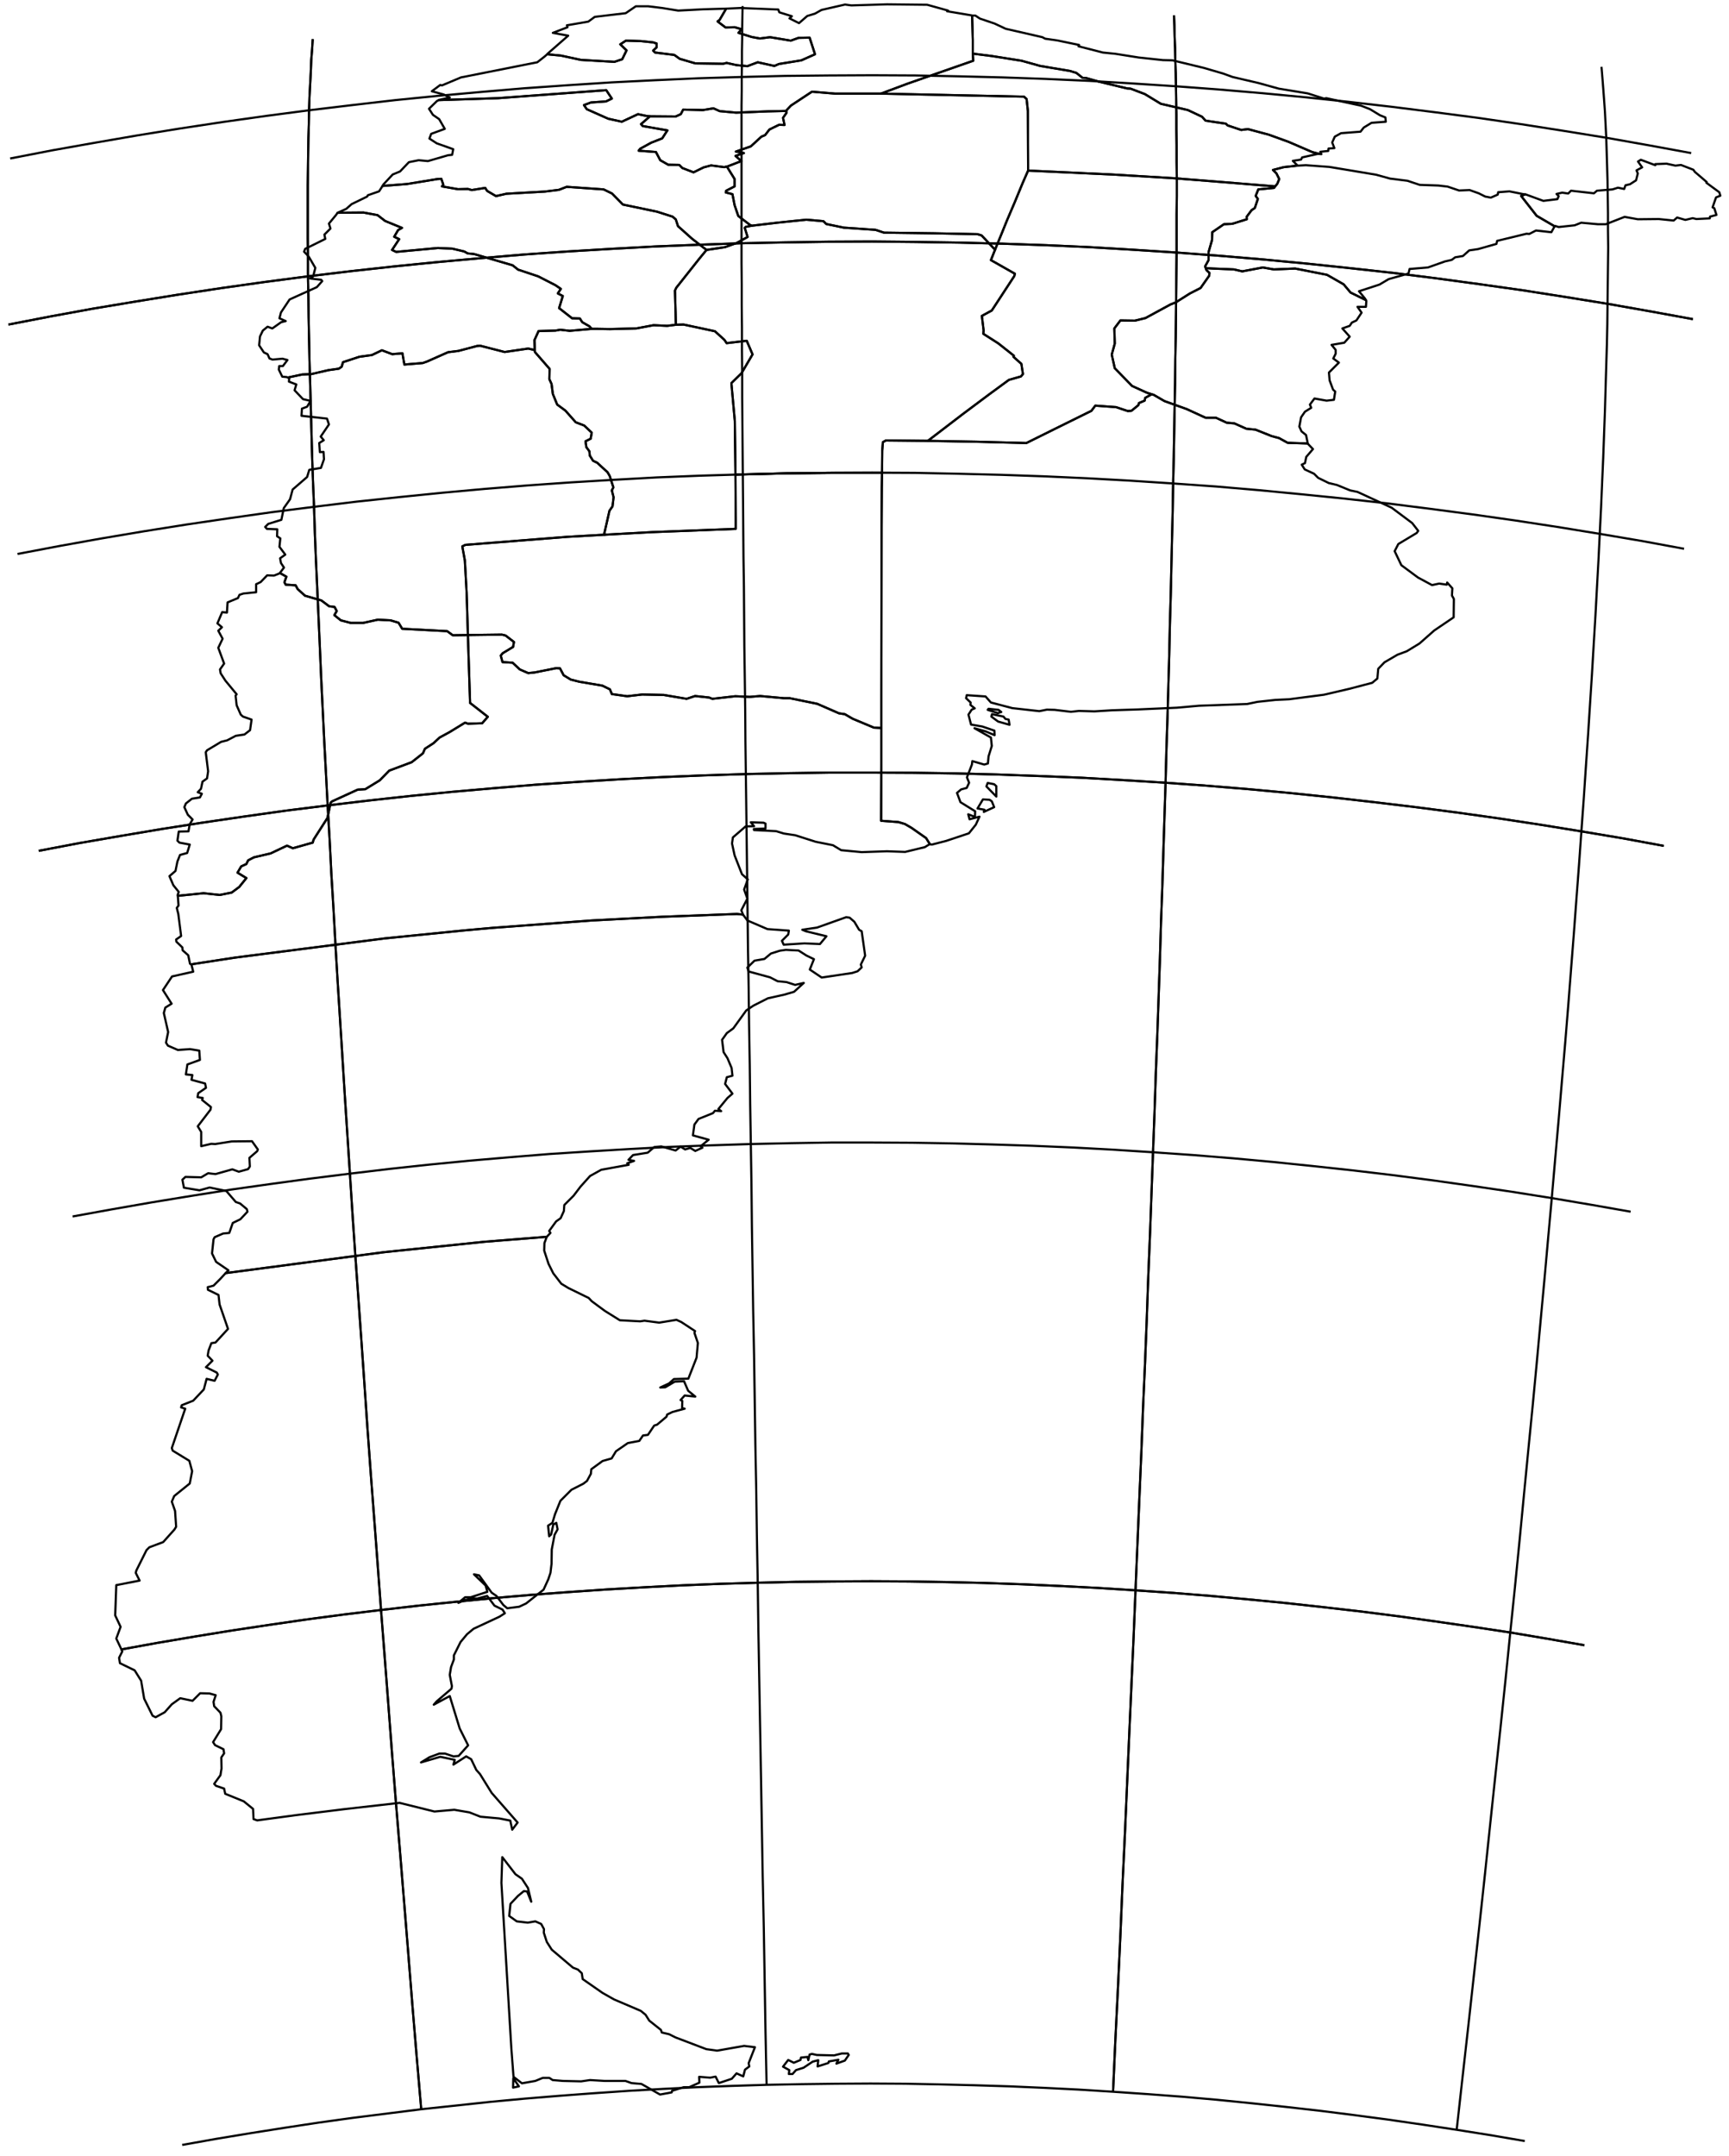 <?xml version="1.0" encoding="utf-8"?><!DOCTYPE svg  PUBLIC '-//W3C//DTD SVG 1.1//EN'  'http://www.w3.org/Graphics/SVG/1.1/DTD/svg11.dtd'><svg enable_background="new 0 0 800 997" height="997px" pretty_print="False" style="stroke-linejoin: round; stroke:#000; fill: none;" version="1.1" viewBox="0 0 800 997" width="800px" xmlns="http://www.w3.org/2000/svg" xmlns:xlink="http://www.w3.org/1999/xlink"><defs><style type="text/css"><![CDATA[path { fill-rule: evenodd; }]]></style></defs><g class="" id="arg"><path d="M101.9,591.5L98.8,594.6L96.1,595.3L96.2,596.5L101.1,598.9L101.6,603.3L105.5,614.6L99.7,620.9L97.8,621.2L96.5,624.6L96.1,627.0L98.3,629.3L95.3,632.3L100.3,634.8L100.8,635.7L99.3,638.6L95.6,637.7L94.3,642.6L89.4,647.8L84.1,649.9L83.8,650.9L85.7,651.5L79.5,669.7L79.9,670.9L87.6,675.6L88.9,680.4L87.8,686.1L80.6,691.9L79.5,694.5L81.0,698.8L81.5,706.1L80.7,707.4L75.5,713.2L69.1,715.6L67.8,716.9L63.1,726.3L62.8,727.4L64.6,731.0L53.8,733.1L53.3,747.1L55.8,752.4L53.8,757.8L56.6,763.7L55.1,766.7L55.5,769.2L62.3,772.5L65.3,777.3L66.7,785.6L70.6,793.5L72.0,794.2L76.2,791.9L79.5,788.2L83.4,785.4L89.1,786.6L92.6,783.1L96.9,783.2L99.8,784.0L98.8,787.1L99.1,789.1L102.0,792.1L102.4,793.7L102.3,799.7L98.6,805.7L99.5,807.1L103.4,809.0L103.7,810.9L102.4,812.8L102.5,817.9L102.0,821.0L99.1,825.0L99.9,825.9L103.7,827.2L104.2,829.6L112.8,833.1L117.1,836.6L117.3,841.3L119.0,841.9L136.8,839.5L159.4,836.7L184.9,833.8L201.0,837.8L210.2,837.0L217.2,838.2L222.3,840.2L231.0,841.0L236.1,842.0L237.0,846.2L239.5,842.9L227.5,829.2L222.1,820.5L220.4,818.6L218.0,813.6L215.7,812.3L209.8,816.1L210.4,813.9L203.7,812.5L194.8,815.1L198.7,812.7L203.3,811.0L205.9,811.0L209.8,812.3L212.2,812.1L216.6,807.2L212.7,799.4L208.1,784.4L200.7,788.4L202.0,786.9L208.9,781.0L209.1,779.8L208.1,774.6L208.7,771.0L210.0,767.5L210.0,765.6L213.1,759.4L216.1,755.8L219.1,753.3L231.1,747.7L233.6,746.1L232.5,744.4L228.8,742.6L225.4,738.1L220.8,739.3L219.0,739.2L215.1,740.0L212.1,741.3L215.2,738.7L217.8,738.7L225.5,736.2L224.7,733.3L219.3,728.1L221.7,728.6L227.5,736.6L229.7,738.1L232.9,742.3L234.7,743.8L240.2,743.1L243.4,741.6L251.5,735.2L253.7,730.4L254.7,727.4L255.2,723.2L255.3,716.6L256.6,709.8L258.0,707.3L257.4,704.3L256.0,705.1L255.0,709.7L254.1,710.5L253.6,705.6L255.6,704.3L256.8,700.3L259.3,694.1L264.4,689.0L269.9,686.2L271.6,684.9L273.4,681.6L273.6,679.5L278.8,675.7L283.0,674.5L285.0,671.2L290.5,667.4L295.8,666.4L297.5,663.9L299.8,663.6L302.7,659.3L304.0,658.9L308.4,655.2L308.7,654.2L311.2,653.0L316.8,651.5L315.6,651.2L315.7,647.9L314.9,647.5L316.8,645.4L321.7,645.9L318.4,643.2L316.5,638.8L312.2,639.0L307.8,641.6L305.5,641.7L309.6,639.8L311.8,637.8L318.5,637.6L322.3,627.9L322.9,621.1L321.3,616.4L321.6,615.6L315.2,611.4L313.0,610.4L305.0,611.7L298.2,610.8L296.2,611.1L286.8,610.6L279.9,606.3L273.8,601.8L272.4,600.3L263.0,595.7L259.7,593.7L256.0,588.9L253.8,584.5L251.8,578.4L251.9,574.9L253.0,572.0L224.2,574.3L177.8,579.1L104.4,588.8L101.9,591.5Z " data-name="Santa Cruz"/><path d="M237.4,965.5L240.1,964.9L237.5,961.2L237.4,965.5Z M375.7,949.9L374.6,950.2L374.0,952.8L373.6,951.3L370.6,951.6L370.4,952.7L367.3,954.0L364.7,952.7L362.3,955.8L365.2,957.4L365.0,959.2L366.7,959.2L368.3,957.4L371.8,956.3L376.0,953.5L378.6,952.8L378.3,955.7L383.3,954.1L383.5,953.4L387.9,952.6L387.0,954.4L390.9,953.0L392.7,950.4L392.3,949.7L389.5,949.7L385.9,950.6L377.9,950.4L375.7,949.9Z M244.3,873.2L241.5,868.9L238.5,866.8L232.4,858.9L232.0,870.8L236.6,947.4L237.6,960.5L241.5,963.5L247.7,962.4L251.1,961.0L254.2,961.0L255.7,962.0L260.4,962.4L268.9,962.6L273.0,962.0L279.7,962.4L289.4,962.4L292.2,963.4L296.8,963.8L305.4,968.7L310.8,967.7L310.9,967.0L316.3,965.3L318.9,965.3L323.6,963.2L323.5,960.5L328.6,960.9L331.1,960.4L332.6,963.4L338.6,961.4L340.8,958.9L343.9,960.3L344.7,957.2L346.7,955.7L346.4,954.2L349.3,946.8L344.3,946.2L331.8,948.4L326.8,947.7L312.6,942.3L309.6,940.8L306.2,940.0L305.8,938.8L300.4,934.5L298.7,931.8L296.5,930.0L284.1,924.7L278.8,921.7L269.6,915.3L269.2,912.6L267.4,910.9L265.1,910.0L255.3,901.7L253.0,898.1L251.6,893.8L251.7,892.2L250.4,889.8L247.7,888.6L244.2,889.2L239.1,888.6L235.6,886.1L236.2,880.5L239.7,876.8L242.4,874.6L243.9,874.8L245.8,879.5L244.3,873.2Z " data-name="Tierra del Fuego"/><path d="M155.5,99.4L152.2,103.4L152.9,105.7L150.1,108.5L150.5,110.5L141.2,115.1L140.7,116.4L142.8,118.6L145.9,123.9L144.9,127.8L143.5,128.8L148.6,129.4L149.1,130.0L146.6,132.8L134.0,138.5L130.0,144.5L129.3,147.2L132.2,148.5L130.1,149.0L126.0,151.9L123.8,151.1L121.6,152.9L120.3,155.6L119.9,159.7L122.1,163.0L123.8,163.8L124.7,165.8L126.1,166.3L130.7,165.9L133.0,166.5L130.9,169.3L129.2,169.3L129.0,170.9L130.6,174.2L132.7,174.4L133.2,174.6L139.8,173.2L144.1,173.0L151.9,171.2L156.8,170.5L158.1,169.6L158.7,167.5L166.3,165.0L172.1,164.2L176.7,162.0L181.5,163.8L186.2,163.4L187.1,168.6L195.6,167.9L197.6,167.2L207.3,162.9L212.1,162.3L220.8,160.0L222.2,159.9L233.5,162.8L244.4,161.2L247.4,161.9L247.4,160.4L247.3,157.3L249.2,153.1L257.0,152.9L259.2,152.5L263.6,153.0L273.8,152.1L272.7,150.9L269.4,149.0L268.3,147.3L264.7,147.2L258.7,142.5L260.4,136.9L258.1,135.7L259.5,133.6L257.0,131.9L249.0,127.8L239.7,124.7L237.2,122.7L219.4,117.5L216.4,117.2L214.8,116.3L209.3,115.0L202.6,114.7L183.3,116.5L181.4,115.6L184.7,110.6L182.4,109.5L184.2,106.4L186.0,105.4L178.2,102.2L174.7,99.5L168.2,98.3L156.2,98.4L155.5,99.4Z " data-name="San Juan"/><path d="M88.6,446.2L89.4,449.4L79.6,451.6L75.4,457.9L79.4,464.2L76.5,466.0L75.8,468.5L77.8,477.3L76.8,482.2L77.7,483.6L82.3,485.6L87.9,485.2L92.2,485.9L92.5,490.2L86.7,492.3L86.0,496.9L89.0,497.2L88.6,499.4L94.9,501.1L95.3,503.1L91.7,505.6L91.4,507.4L93.8,507.8L93.5,508.7L97.6,512.0L97.4,513.2L91.5,520.9L93.1,523.5L93.1,530.1L97.7,529.0L99.6,529.1L107.2,527.9L116.6,527.8L119.3,531.6L119.0,532.4L115.4,535.5L115.6,539.5L114.8,540.7L110.5,541.9L107.5,540.8L99.7,543.0L96.3,542.6L93.1,544.5L85.8,544.3L84.4,545.6L85.1,549.3L92.3,550.5L97.0,549.2L104.7,550.8L109.1,555.9L111.1,556.6L114.2,559.2L114.5,560.4L111.2,563.9L107.7,565.6L106.1,570.2L103.2,570.5L99.3,572.2L98.8,573.2L98.1,579.7L100.0,583.6L105.7,587.5L104.4,588.8L177.8,579.1L224.2,574.3L253.0,572.0L253.0,572.0L254.7,570.2L254.1,569.3L257.3,564.9L259.4,563.4L260.9,560.1L261.1,557.3L265.4,553.0L268.6,548.8L273.0,543.9L278.2,541.0L290.9,538.7L290.2,538.0L293.4,536.9L290.8,536.4L292.9,534.2L299.7,533.1L302.7,530.5L306.0,530.2L312.6,532.1L314.9,530.3L317.0,531.6L319.4,530.9L321.7,532.3L325.0,530.8L324.2,530.1L327.9,527.1L320.6,525.1L321.3,520.1L323.2,517.5L329.9,514.8L330.8,513.7L333.7,513.9L332.4,512.9L336.6,507.8L338.9,505.8L335.5,501.3L336.3,498.2L338.9,497.5L338.5,493.9L336.6,489.4L334.8,486.6L334.1,480.9L336.3,477.8L339.3,475.6L345.3,467.3L348.6,465.1L355.3,461.7L362.9,460.0L367.4,458.7L371.9,454.6L367.9,455.5L363.9,454.2L359.8,453.8L356.3,452.0L346.4,449.3L345.8,447.5L349.1,444.3L353.7,443.5L356.7,441.0L360.8,439.7L363.6,439.3L369.5,439.6L373.1,441.9L376.6,443.6L374.7,448.4L380.2,452.1L394.3,450.0L396.8,449.2L398.7,447.4L398.3,446.1L400.3,442.0L398.7,430.7L397.5,430.0L395.3,426.3L393.1,424.4L391.5,424.2L378.0,429.0L371.2,430.0L372.9,430.7L382.4,433.0L379.4,436.6L372.2,436.3L362.6,436.9L361.8,435.1L364.7,432.2L365.0,430.4L355.1,429.7L345.8,425.7L343.8,423.0L341.0,422.7L306.4,424.0L273.9,425.7L228.2,429.1L214.8,430.3L178.0,434.0L108.6,442.9L88.4,446.0L88.6,446.2Z " data-name="Chubut"/><path d="M133.8,174.9L133.7,176.5L137.1,177.8L136.3,180.5L140.2,184.6L143.7,185.4L142.1,188.1L139.7,189.0L139.5,192.3L151.3,193.6L152.2,196.3L148.4,201.9L149.8,203.6L147.7,204.9L148.0,209.1L149.7,209.0L149.9,212.4L148.5,216.4L143.1,217.3L142.1,220.6L135.4,226.4L134.2,230.9L131.3,235.0L130.2,240.4L124.1,242.3L122.7,243.7L123.5,244.6L128.3,244.8L128.2,248.0L129.7,249.0L129.3,252.9L132.0,256.5L129.6,258.2L130.0,260.4L131.4,262.5L129.8,264.6L129.5,265.0L132.5,266.7L131.6,269.3L132.2,270.4L136.8,270.7L137.7,272.4L141.1,275.5L148.7,277.7L152.3,280.4L154.8,280.7L155.8,282.6L154.7,284.5L157.7,286.9L162.3,288.1L168.0,288.1L174.8,286.6L180.7,286.9L184.4,288.0L186.1,290.8L206.9,291.9L209.5,293.8L216.5,293.7L215.9,274.0L215.1,259.3L213.9,252.7L215.3,252.0L262.2,248.3L279.8,247.3L279.5,247.2L282.0,236.2L283.4,234.2L283.9,230.0L283.1,226.8L283.8,225.4L282.1,220.1L281.1,218.4L276.3,214.0L274.4,213.1L272.9,210.7L272.7,208.7L271.3,206.8L270.9,204.1L273.3,202.9L273.8,200.1L270.3,196.8L266.4,195.3L261.6,189.9L257.8,187.1L255.8,182.2L255.2,177.6L254.2,175.4L254.3,170.6L247.5,162.8L247.4,161.9L244.4,161.2L233.5,162.8L222.2,159.9L220.8,160.0L212.1,162.3L207.3,162.9L197.6,167.2L195.6,167.9L187.1,168.6L186.2,163.4L181.5,163.8L176.7,162.0L172.1,164.2L166.3,165.0L158.7,167.5L158.1,169.6L156.8,170.5L151.9,171.2L144.1,173.0L139.8,173.2L133.2,174.6L133.8,174.9Z " data-name="Mendoza"/><path d="M129.3,265.2L126.8,266.2L123.6,266.1L120.6,269.2L118.5,270.2L118.5,273.9L112.6,274.5L110.8,275.1L110.1,276.6L105.3,278.6L105.0,283.3L102.8,283.1L100.6,288.3L102.7,290.1L101.0,291.7L103.0,295.4L101.0,299.6L103.7,306.9L101.8,309.6L102.1,311.4L104.3,314.8L109.5,321.1L109.0,321.7L109.5,326.2L111.4,330.5L112.4,331.4L116.4,332.8L115.7,337.7L113.1,339.7L109.1,340.3L105.1,342.4L102.3,343.1L95.8,347.0L95.2,347.9L96.3,356.7L95.8,360.0L93.7,361.5L93.0,364.8L91.5,366.4L93.4,367.1L92.5,368.8L88.8,369.4L86.0,371.6L85.3,373.3L86.9,376.8L89.1,379.0L87.8,381.2L87.2,384.5L82.7,384.6L82.1,388.8L83.0,389.7L87.8,390.6L86.6,394.5L83.3,395.4L82.1,398.4L81.2,402.8L78.4,405.2L80.2,409.4L82.7,412.5L82.2,413.9L82.3,414.3L94.2,413.1L101.7,413.9L107.2,412.8L110.7,410.2L114.0,406.1L109.9,403.6L111.6,400.7L114.0,399.6L114.8,397.9L117.5,396.5L125.2,394.7L132.8,391.1L135.5,392.3L144.7,389.7L145.1,388.3L151.5,378.3L153.0,371.2L153.7,370.6L165.5,365.2L169.0,365.0L175.7,360.9L180.1,356.4L190.5,352.5L195.7,348.4L196.6,346.3L200.6,343.7L203.4,341.1L208.0,338.6L215.2,334.2L216.5,334.7L223.1,334.5L225.7,331.5L217.5,325.1L216.5,293.9L216.5,293.7L209.5,293.8L206.9,291.9L186.1,290.8L184.4,288.0L180.7,286.9L174.8,286.6L168.0,288.1L162.3,288.1L157.7,286.9L154.7,284.5L155.8,282.6L154.8,280.7L152.3,280.4L148.7,277.7L141.1,275.5L137.7,272.4L136.8,270.7L132.2,270.4L131.6,269.3L132.5,266.7L129.5,265.0L129.3,265.2Z " data-name="Neuquén"/><path d="M460.0,373.3L458.9,370.6L457.9,369.9L454.8,369.7L452.3,373.9L455.5,374.5L455.2,375.5L460.0,373.3Z M461.0,368.4L461.0,363.6L460.0,362.7L457.0,362.1L456.4,363.7L461.0,368.4Z M465.2,332.5L464.3,331.4L459.0,330.3L458.7,331.4L461.8,333.7L467.1,335.2L466.7,332.8L465.2,332.5Z M462.0,328.3L457.4,327.8L457.0,328.3L461.7,329.8L463.3,329.3L462.0,328.3Z M531.8,182.0L532.6,182.5L529.9,184.0L529.6,185.3L527.0,186.4L526.7,187.4L523.5,190.0L521.8,190.1L516.4,188.3L506.8,187.6L505.0,190.0L488.2,198.3L474.9,204.9L451.9,204.3L429.3,203.9L409.9,203.7L408.5,204.5L408.2,208.4L408.1,218.7L408.0,225.4L407.9,243.4L407.8,321.8L407.8,336.7L407.8,353.3L407.7,379.6L415.7,380.2L418.7,381.1L421.8,382.9L428.5,387.6L430.3,390.5L431.2,390.6L437.8,388.9L448.3,385.4L451.5,381.4L453.2,377.7L448.6,378.9L448.0,376.6L451.1,377.8L451.2,375.2L444.4,371.0L442.8,366.7L444.7,365.1L447.3,364.4L448.4,362.0L447.4,359.5L449.7,353.6L449.9,352.0L455.4,353.6L457.1,353.1L457.4,349.8L458.9,345.0L458.5,341.1L450.9,336.8L455.9,338.2L460.2,340.0L460.1,337.9L454.5,336.0L449.3,335.1L448.1,330.5L449.6,328.2L451.0,327.6L449.0,326.0L449.1,324.9L447.0,322.9L447.3,321.5L456.0,322.1L458.5,324.9L468.4,327.5L480.9,328.9L484.4,328.2L488.0,328.3L495.5,329.2L499.2,328.8L506.4,329.0L514.5,328.5L526.8,328.1L544.6,327.3L554.7,326.4L577.0,325.6L581.8,324.6L590.1,323.7L596.5,323.4L612.6,321.3L624.2,318.6L634.9,315.8L637.3,313.8L637.7,309.3L640.6,306.3L646.6,302.8L650.9,301.2L656.8,297.6L663.6,291.6L672.6,285.5L672.7,277.0L671.8,275.4L672.0,272.1L669.6,269.4L669.4,270.4L665.9,269.9L662.6,270.6L656.1,267.1L648.4,261.4L645.3,254.9L647.0,251.6L655.5,246.5L656.2,245.5L653.4,241.9L643.9,234.8L628.1,227.5L624.7,226.8L618.6,224.3L614.8,223.4L609.9,221.0L608.0,219.1L603.7,217.1L602.3,214.9L603.8,214.2L604.4,211.3L607.5,207.7L605.1,205.2L605.1,205.1L595.8,204.8L591.8,202.6L588.4,201.7L580.9,198.7L576.7,198.3L571.1,195.8L567.6,195.5L562.6,193.2L557.8,193.2L549.1,189.2L538.8,185.5L533.8,182.6L531.8,182.0Z " data-name="Ciudad de Buenos Aires"/><path d="M385.3,218.7L364.1,218.9L340.3,219.5L340.4,240.6L340.4,244.6L301.7,246.1L279.8,247.3L262.2,248.3L215.3,252.0L213.9,252.7L215.1,259.3L215.9,274.0L216.5,293.7L232.2,293.5L233.9,293.9L237.8,296.9L237.4,299.2L232.6,302.1L231.7,303.2L232.5,306.2L237.2,306.5L240.5,309.6L244.4,311.3L247.4,311.0L257.4,309.0L259.1,309.1L260.8,312.3L264.1,314.3L268.1,315.3L278.7,317.1L282.2,318.8L283.1,321.0L290.2,322.0L297.1,321.2L307.1,321.4L317.7,323.2L321.6,321.9L328.1,322.6L329.6,323.2L340.2,322.0L346.9,322.3L351.7,321.9L362.6,322.9L365.4,322.9L378.1,325.5L388.2,329.9L390.9,330.3L394.5,332.4L404.3,336.5L407.8,336.7L407.8,321.8L407.9,243.4L408.0,225.4L408.1,218.7L385.3,218.7Z " data-name="La Pampa"/><path d="M216.5,293.7L216.5,293.9L217.5,325.1L225.7,331.5L223.1,334.5L216.5,334.7L215.2,334.2L208.0,338.6L203.4,341.1L200.6,343.7L196.6,346.3L195.7,348.4L190.5,352.5L180.1,356.4L175.7,360.9L169.0,365.0L165.5,365.2L153.7,370.6L153.0,371.2L151.5,378.3L145.1,388.3L144.7,389.7L135.5,392.3L132.8,391.1L125.2,394.7L117.5,396.5L114.8,397.9L114.0,399.6L111.6,400.7L109.9,403.6L114.0,406.1L110.7,410.2L107.2,412.8L101.7,413.9L94.2,413.1L82.3,414.3L82.3,414.6L82.6,418.8L81.8,419.9L82.5,422.7L83.8,432.9L81.5,434.5L81.6,435.5L84.4,438.2L84.5,439.5L87.1,441.8L87.9,445.7L88.4,446.0L108.6,442.9L178.0,434.0L214.8,430.3L228.2,429.1L273.9,425.7L306.4,424.0L341.0,422.7L343.8,423.0L343.8,423.0L343.0,421.0L345.8,415.6L344.3,411.4L346.0,406.7L343.3,404.3L339.9,395.6L338.7,390.1L339.1,387.3L345.0,382.2L348.9,382.1L347.4,380.3L353.3,380.5L354.2,380.9L354.2,383.2L348.8,383.4L348.9,383.9L359.1,384.4L362.7,385.5L368.0,386.3L377.4,389.3L385.4,390.9L389.2,393.2L398.7,394.1L410.4,393.7L418.8,394.0L427.9,391.8L430.0,390.5L430.3,390.5L428.5,387.6L421.8,382.9L418.7,381.1L415.7,380.2L407.7,379.6L407.8,353.3L407.8,336.7L404.3,336.5L394.5,332.4L390.9,330.3L388.2,329.9L378.1,325.5L365.4,322.9L362.6,322.9L351.7,321.9L346.9,322.3L340.2,322.0L329.6,323.2L328.1,322.6L321.6,321.9L317.7,323.2L307.1,321.4L297.1,321.2L290.2,322.0L283.1,321.0L282.2,318.8L278.7,317.1L268.1,315.3L264.1,314.3L260.8,312.3L259.1,309.1L257.4,309.0L247.4,311.0L244.4,311.3L240.5,309.6L237.2,306.5L232.5,306.2L231.7,303.2L232.6,302.1L237.4,299.2L237.8,296.9L233.9,293.9L232.2,293.5L216.5,293.7Z " data-name="Río Negro"/><path d="M247.4,161.9L247.5,162.8L254.3,170.6L254.2,175.4L255.2,177.6L255.8,182.2L257.8,187.1L261.6,189.9L266.4,195.3L270.3,196.8L273.8,200.1L273.3,202.9L270.9,204.1L271.3,206.8L272.7,208.7L272.9,210.7L274.4,213.1L276.3,214.0L281.1,218.4L282.1,220.1L283.8,225.4L283.1,226.8L283.9,230.0L283.4,234.2L282.0,236.2L279.5,247.2L279.8,247.3L301.7,246.1L340.4,244.6L340.4,240.6L340.3,219.5L340.3,219.5L340.0,194.7L338.4,177.2L343.1,172.6L348.2,163.9L345.5,157.6L336.2,158.7L335.2,157.2L330.8,153.2L316.3,150.1L312.7,150.2L308.7,150.7L302.4,150.4L294.4,151.9L282.2,152.2L276.5,152.1L273.8,152.1L263.6,153.0L259.2,152.5L257.0,152.9L249.2,153.1L247.3,157.3L247.4,160.4L247.4,161.9Z " data-name="San Luis"/><path d="M347.8,104.4L345.1,104.9L344.6,105.4L345.9,109.6L341.0,112.3L335.5,114.3L326.9,115.6L323.6,119.6L312.9,133.1L312.3,134.4L312.6,144.8L312.7,150.2L316.3,150.1L330.8,153.2L335.2,157.2L336.2,158.7L345.5,157.6L348.2,163.9L343.1,172.6L338.4,177.2L340.0,194.7L340.3,219.5L340.3,219.5L364.1,218.9L385.3,218.7L408.1,218.7L408.2,208.4L408.5,204.5L409.9,203.7L429.3,203.9L445.5,191.5L457.8,182.3L466.8,175.7L472.4,174.1L473.3,173.0L472.6,168.3L468.9,165.0L469.1,164.5L461.9,158.8L455.0,154.4L455.1,152.7L454.3,146.1L458.9,143.6L469.3,127.7L469.6,126.6L458.5,120.3L460.4,115.5L454.2,108.9L452.3,108.3L432.0,107.9L409.0,107.6L405.1,106.3L390.5,105.3L382.3,103.6L381.0,102.3L373.1,101.6L359.6,103.0L347.8,104.4Z " data-name="Córdoba"/><path d="M202.2,46.7L198.5,50.3L200.3,53.1L203.2,55.1L205.8,59.6L199.5,61.9L198.7,64.1L202.1,66.3L209.7,69.0L209.2,71.6L207.3,71.8L198.0,74.5L193.7,74.1L189.2,75.0L185.1,79.3L181.7,80.7L177.4,85.3L177.0,86.0L188.4,85.1L202.4,82.8L204.2,82.7L205.1,85.4L204.5,86.2L211.9,87.5L216.5,87.4L218.3,87.9L224.5,86.9L225.4,88.3L229.5,90.7L234.3,89.6L252.1,88.6L258.6,87.8L262.2,86.4L279.3,87.6L283.2,89.5L288.2,94.6L304.0,97.9L311.2,100.2L312.7,101.5L313.7,104.6L320.2,110.4L326.9,115.6L335.5,114.3L341.0,112.3L345.9,109.6L344.6,105.4L345.1,104.9L347.8,104.4L347.0,104.0L341.6,99.9L339.9,94.9L338.9,89.8L335.8,89.0L336.0,88.2L339.9,86.2L339.9,82.8L336.3,77.0L335.1,77.3L329.0,76.5L325.6,77.4L320.9,79.7L315.7,77.7L314.3,76.3L309.2,76.2L305.5,74.1L303.5,70.3L295.5,69.7L296.2,68.8L301.3,66.0L306.4,64.0L308.8,60.3L297.4,58.3L296.6,57.4L300.4,54.1L300.7,53.8L299.0,53.6L295.2,52.8L287.7,56.3L281.4,54.9L271.5,50.5L270.2,48.6L273.4,47.4L280.4,46.9L283.1,45.6L280.5,41.7L230.5,45.4L203.0,46.3L202.2,46.7Z " data-name="Catamarca"/><path d="M253.2,25.1L259.5,25.7L268.8,27.7L284.3,28.6L287.9,27.4L289.9,23.3L287.0,20.5L289.6,18.8L296.5,19.0L302.2,19.6L303.8,20.1L303.8,21.9L302.2,23.4L303.1,24.3L312.0,25.4L314.5,27.2L321.7,29.3L334.6,29.5L336.2,29.1L340.7,30.1L345.8,30.6L350.6,28.8L358.3,30.5L360.4,29.6L370.8,27.9L377.1,25.1L374.6,17.4L369.5,17.5L365.9,18.8L356.3,17.2L351.6,17.8L347.8,17.1L341.7,15.2L343.1,13.5L340.0,12.6L335.7,12.7L332.0,9.9L332.9,9.3L336.0,4.0L325.3,4.3L313.8,4.9L306.4,3.7L299.9,2.9L294.2,2.9L289.5,6.1L275.2,7.8L272.2,10.0L262.3,11.7L262.6,12.6L255.8,15.2L262.9,16.5L253.3,24.9L253.2,25.1Z " data-name="Jujuy"/><path d="M175.4,88.5L170.2,90.3L169.9,90.9L162.7,94.4L160.2,96.6L156.2,98.4L156.2,98.4L168.2,98.3L174.7,99.5L178.2,102.2L186.0,105.4L184.2,106.4L182.4,109.5L184.7,110.6L181.4,115.6L183.3,116.5L202.6,114.7L209.3,115.0L214.8,116.3L216.4,117.2L219.4,117.5L237.2,122.7L239.7,124.7L249.0,127.8L257.0,131.9L259.5,133.6L258.1,135.7L260.4,136.9L258.7,142.5L264.7,147.2L268.3,147.3L269.4,149.0L272.7,150.9L273.8,152.1L276.5,152.1L282.2,152.2L294.4,151.9L302.4,150.4L308.7,150.7L312.7,150.2L312.6,144.8L312.3,134.4L312.9,133.1L323.6,119.6L326.9,115.6L320.2,110.4L313.7,104.6L312.7,101.5L311.2,100.2L304.0,97.9L288.2,94.6L283.2,89.5L279.3,87.6L262.2,86.4L258.6,87.8L252.1,88.6L234.3,89.6L229.5,90.7L225.4,88.3L224.5,86.9L218.3,87.9L216.5,87.4L211.9,87.5L204.5,86.2L205.1,85.4L204.2,82.7L202.4,82.8L188.4,85.1L177.0,86.0L175.4,88.5Z " data-name="La Rioja"/><path d="M336.0,4.0L332.9,9.3L332.0,9.9L335.7,12.7L340.0,12.6L343.1,13.5L341.7,15.2L347.8,17.1L351.6,17.8L356.3,17.2L365.9,18.8L369.5,17.5L374.6,17.4L377.1,25.1L370.8,27.9L360.4,29.6L358.3,30.5L350.6,28.8L345.8,30.6L340.7,30.1L336.2,29.1L334.6,29.5L321.7,29.3L314.5,27.2L312.0,25.4L303.1,24.3L302.2,23.4L303.8,21.9L303.8,20.1L302.2,19.6L296.5,19.0L289.6,18.8L287.0,20.5L289.9,23.3L287.9,27.4L284.3,28.6L268.8,27.7L259.5,25.7L253.2,25.1L251.8,26.3L248.6,28.8L213.3,35.8L204.5,39.5L203.7,39.3L199.8,42.2L205.3,43.7L208.1,45.1L203.1,46.2L203.0,46.3L230.5,45.4L280.5,41.7L283.1,45.6L280.4,46.9L273.4,47.4L270.2,48.6L271.5,50.5L281.4,54.9L287.7,56.3L295.2,52.8L299.0,53.6L300.7,53.8L312.6,53.9L315.0,52.8L316.1,50.7L325.3,50.9L330.1,50.1L333.0,51.4L340.6,52.1L355.3,51.5L363.8,51.3L364.1,50.8L366.0,48.8L375.7,42.4L386.4,43.3L407.6,43.3L419.9,38.7L450.3,28.1L450.1,24.8L450.1,18.4L449.8,7.2L449.5,7.1L438.2,5.2L438.7,4.9L429.0,2.2L410.5,2.0L393.9,2.5L391.0,2.1L380.1,4.6L377.1,6.3L373.5,7.4L369.7,10.7L365.3,8.5L366.4,7.5L360.6,5.7L360.1,4.4L342.7,3.7L336.0,4.0Z " data-name="Salta"/><path d="M386.4,43.3L375.7,42.4L366.0,48.8L364.1,50.8L363.8,51.3L363.9,52.2L362.3,54.5L363.0,57.8L360.5,57.7L356.0,59.9L354.0,62.5L352.3,63.2L347.4,67.7L340.5,70.1L344.2,70.8L340.3,72.1L343.0,74.5L336.8,76.9L336.3,77.0L339.9,82.8L339.9,86.2L336.0,88.2L335.8,89.0L338.9,89.8L339.9,94.9L341.6,99.9L347.0,104.0L347.8,104.4L359.6,103.0L373.1,101.6L381.0,102.3L382.3,103.6L390.5,105.3L405.1,106.3L409.0,107.6L432.0,107.9L452.3,108.3L454.2,108.9L460.4,115.5L464.0,106.7L465.9,102.0L469.4,93.8L473.2,84.6L475.7,78.9L475.7,75.9L475.6,51.3L475.0,45.8L473.8,44.7L407.6,43.3L386.4,43.3Z " data-name="Santiago del Estero"/><path d="M300.7,53.8L300.4,54.1L296.6,57.4L297.4,58.3L308.8,60.3L306.4,64.0L301.3,66.0L296.2,68.8L295.5,69.7L303.5,70.3L305.5,74.1L309.2,76.2L314.3,76.3L315.7,77.7L320.9,79.7L325.6,77.4L329.0,76.5L335.1,77.3L336.3,77.0L336.8,76.9L343.0,74.5L340.3,72.1L344.2,70.8L340.5,70.1L347.4,67.7L352.3,63.2L354.0,62.5L356.0,59.9L360.5,57.7L363.0,57.8L362.3,54.5L363.9,52.2L363.8,51.3L355.3,51.5L340.6,52.1L333.0,51.4L330.1,50.1L325.3,50.9L316.1,50.7L315.0,52.8L312.6,53.9L300.7,53.8Z " data-name="Tucumán"/><path d="M450.1,24.8L450.3,28.1L419.9,38.7L407.6,43.3L473.8,44.7L475.0,45.8L475.6,51.3L475.7,75.9L475.7,78.9L514.5,80.7L542.8,82.4L560.6,83.8L590.0,86.2L591.0,85.0L591.9,82.8L590.6,80.2L589.0,78.6L594.0,77.3L600.4,76.6L600.4,76.6L598.2,74.4L602.0,73.8L602.5,72.8L609.6,71.2L610.5,71.2L607.1,70.3L596.2,65.6L587.1,62.3L577.4,59.7L574.3,60.1L568.0,58.0L567.2,57.2L557.8,55.8L556.2,54.0L549.6,50.9L537.1,48.0L529.7,43.5L523.1,41.0L521.5,40.9L508.2,37.7L502.6,36.1L500.9,36.0L498.0,33.7L495.0,32.8L481.3,30.5L472.7,28.1L458.8,25.9L450.1,24.8Z " data-name="Chaco"/><path d="M449.8,7.2L450.1,18.4L450.1,24.8L458.8,25.9L472.7,28.1L481.3,30.5L495.0,32.8L498.0,33.7L500.9,36.0L502.6,36.1L508.2,37.7L521.5,40.9L523.1,41.0L529.7,43.5L537.1,48.0L549.6,50.9L556.2,54.0L557.8,55.8L567.2,57.2L568.0,58.0L574.3,60.1L577.4,59.7L587.1,62.3L596.2,65.6L607.1,70.3L610.5,71.2L611.4,71.3L610.9,70.2L614.6,69.8L614.7,68.7L617.4,68.5L616.4,65.9L617.6,63.2L620.5,61.6L629.5,60.9L631.0,59.0L634.6,56.8L641.2,56.3L641.0,54.3L638.5,53.3L633.9,50.5L629.8,48.9L613.7,45.4L612.6,45.6L605.1,43.2L591.7,41.0L582.3,38.4L570.3,35.6L565.9,34.0L557.0,31.4L542.5,27.9L538.1,27.8L526.9,26.6L516.2,24.9L510.3,24.3L499.0,21.4L499.3,20.8L489.2,18.7L483.6,17.9L482.3,17.2L465.3,13.3L460.2,10.9L453.4,8.6L451.3,7.2L449.8,7.2Z " data-name="Formosa"/><path d="M600.4,76.6L594.0,77.3L589.0,78.6L590.6,80.2L591.9,82.8L591.0,85.0L590.0,86.2L589.5,86.9L582.2,87.6L581.0,90.6L582.0,92.0L580.6,96.2L579.1,97.2L576.8,100.3L576.9,101.4L570.2,103.5L566.3,103.7L560.9,107.4L560.8,111.0L559.2,116.6L559.2,120.3L557.6,123.2L557.9,124.0L561.2,124.2L570.9,124.6L574.8,125.5L584.3,123.7L589.4,124.6L599.3,124.2L614.0,127.1L621.7,131.5L624.9,135.3L632.0,138.8L631.6,138.1L628.8,134.7L638.3,131.6L642.5,129.1L651.7,126.5L652.2,124.4L660.7,123.7L668.6,120.9L671.7,120.2L673.3,119.0L676.9,118.4L679.8,115.8L683.9,115.2L692.4,112.8L692.7,111.4L706.3,108.1L707.6,108.2L710.7,106.6L717.8,107.4L719.3,104.7L719.4,104.7L711.0,99.8L703.8,90.6L705.7,89.9L704.9,89.8L698.4,88.5L693.2,88.9L693.0,90.0L689.8,91.4L687.2,90.9L684.2,89.4L680.0,87.9L675.1,88.1L669.8,86.3L665.5,85.8L656.9,85.5L651.2,83.6L643.2,82.6L636.7,80.8L615.1,77.2L604.2,76.4L600.6,76.6L600.4,76.6Z " data-name="Corrientes"/><path d="M557.9,124.0L558.2,124.9L559.6,126.2L559.5,127.5L555.5,133.2L550.6,135.7L544.1,139.8L541.6,140.8L530.0,147.1L525.1,148.3L518.4,148.2L515.6,151.9L515.8,158.9L514.4,164.0L515.8,170.3L523.8,178.5L530.6,181.6L531.8,182.0L533.8,182.6L538.8,185.5L549.1,189.2L557.8,193.2L562.6,193.2L567.6,195.5L571.1,195.8L576.7,198.3L580.9,198.7L588.4,201.7L591.8,202.6L595.8,204.8L605.1,205.1L605.1,205.1L604.3,201.2L602.2,199.5L601.2,197.3L602.0,193.0L603.8,190.4L606.7,188.6L606.1,187.1L608.2,184.3L613.8,185.3L617.2,184.9L617.8,181.1L616.8,180.2L615.2,175.9L614.9,172.3L619.5,167.7L616.9,165.8L618.0,163.6L618.0,161.8L616.1,159.5L622.0,158.5L624.5,155.7L621.1,151.9L624.5,150.7L625.5,149.2L627.6,148.2L630.0,144.6L628.1,141.9L632.0,141.9L632.2,139.3L632.0,138.8L624.9,135.3L621.7,131.5L614.0,127.1L599.3,124.2L589.4,124.6L584.3,123.7L574.8,125.5L570.9,124.6L561.2,124.2L557.9,124.0Z " data-name="Entre Ríos"/><path d="M590.0,86.2L560.6,83.8L542.8,82.4L514.5,80.7L475.7,78.9L473.2,84.6L469.4,93.8L465.9,102.0L464.0,106.7L460.4,115.5L458.5,120.3L469.6,126.6L469.3,127.7L458.9,143.6L454.3,146.1L455.1,152.7L455.0,154.4L461.9,158.8L469.1,164.5L468.9,165.0L472.6,168.3L473.3,173.0L472.4,174.1L466.8,175.7L457.8,182.3L445.5,191.5L429.3,203.9L451.9,204.3L474.9,204.9L488.2,198.3L505.0,190.0L506.8,187.6L516.4,188.3L521.8,190.1L523.5,190.0L526.7,187.4L527.0,186.4L529.6,185.3L529.9,184.0L532.6,182.5L531.8,182.0L530.6,181.6L523.8,178.5L515.8,170.3L514.4,164.0L515.8,158.9L515.6,151.9L518.4,148.2L525.1,148.3L530.0,147.1L541.6,140.8L544.1,139.8L550.6,135.7L555.5,133.2L559.5,127.5L559.6,126.2L558.2,124.9L557.9,124.0L557.6,123.2L559.2,120.3L559.2,116.6L560.8,111.0L560.9,107.4L566.3,103.7L570.2,103.5L576.9,101.4L576.8,100.3L579.1,97.2L580.6,96.2L582.0,92.0L581.0,90.6L582.2,87.6L589.5,86.9L590.0,86.2Z " data-name="Santa Fe"/><path d="M705.7,89.9L703.8,90.6L711.0,99.8L719.4,104.7L719.6,104.5L721.2,105.0L728.6,104.2L731.6,103.0L739.3,103.7L743.0,103.7L751.7,100.3L757.8,101.4L767.5,101.3L774.4,102.0L776.0,100.6L779.8,101.7L783.2,100.9L784.9,101.3L791.1,101.0L791.2,100.2L794.2,99.4L793.2,96.3L792.4,95.9L794.0,91.3L796.0,90.5L795.5,88.9L789.5,84.5L789.7,84.2L784.2,79.5L783.5,78.5L777.8,76.3L775.2,76.6L771.1,75.7L765.9,75.9L765.9,76.4L759.2,73.9L757.9,74.7L759.8,77.4L757.2,78.8L757.8,80.2L757.0,83.4L754.2,85.2L752.1,85.7L751.5,87.4L748.6,86.8L746.1,87.6L738.9,88.2L737.5,89.4L726.9,88.2L725.6,89.5L722.8,89.1L720.2,89.7L721.2,90.7L720.6,92.1L714.1,92.9L705.9,89.9L705.7,89.9Z " data-name="Misiones"/></g><g class="" id="graticule"><path d="M4.7,73.3L24.3,69.5L44.0,66.0L63.7,62.6L83.5,59.4L103.3,56.4L123.2,53.6L143.0,51.0L163.0,48.6L182.9,46.3L202.9,44.3L222.9,42.5L242.9,40.8L262.9,39.4L283.0,38.1L303.0,37.1L323.1,36.2L343.2,35.6L363.3,35.1L383.4,34.9L403.5,34.8L423.6,34.9L443.7,35.3L463.8,35.8L483.9,36.5L504.0,37.4L524.0,38.6L544.1,39.9L564.1,41.4L584.1,43.1L604.1,45.0L624.1,47.1L644.0,49.4L663.9,51.9L683.8,54.5L703.6,57.4L723.4,60.5L743.2,63.7L762.9,67.2L782.5,70.8 "/><path d="M3.9,150.1L23.6,146.3L43.3,142.7L63.1,139.4L82.9,136.2L102.7,133.2L122.6,130.4L142.5,127.8L162.5,125.4L182.5,123.2L202.5,121.2L222.5,119.4L242.6,117.7L262.7,116.3L282.7,115.1L302.9,114.0L323.0,113.2L343.1,112.5L363.2,112.1L383.4,111.8L403.5,111.7L423.7,111.9L443.8,112.2L463.9,112.7L484.1,113.4L504.2,114.3L524.3,115.5L544.4,116.8L564.4,118.3L584.5,120.0L604.5,121.9L624.5,124.0L644.5,126.2L664.4,128.7L684.3,131.4L704.2,134.2L724.0,137.3L743.8,140.5L763.6,144.0L783.3,147.6 "/><path d="M8.1,256.2L27.6,252.5L47.1,249.0L66.7,245.7L86.2,242.6L105.9,239.7L125.6,236.9L145.3,234.4L165.0,232.0L184.8,229.9L204.6,227.9L224.4,226.1L244.2,224.5L264.1,223.1L284.0,221.9L303.9,220.8L323.8,220.0L343.7,219.4L363.6,218.9L383.6,218.7L403.5,218.6L423.4,218.7L443.3,219.1L463.3,219.6L483.2,220.3L503.1,221.2L523.0,222.3L542.8,223.6L562.7,225.0L582.5,226.7L602.3,228.6L622.1,230.6L641.9,232.8L661.6,235.3L681.3,237.9L701.0,240.7L720.6,243.7L740.2,246.9L759.7,250.2L779.2,253.8 "/><path d="M17.9,393.5L36.8,389.9L55.9,386.6L74.9,383.4L94.1,380.4L113.2,377.6L132.4,374.9L151.6,372.5L170.9,370.2L190.1,368.1L209.4,366.2L228.8,364.5L248.1,362.9L267.5,361.6L286.9,360.4L306.3,359.4L325.7,358.6L345.1,358.0L364.5,357.6L384.0,357.3L403.4,357.3L422.8,357.4L442.3,357.7L461.7,358.2L481.1,358.9L500.5,359.7L519.9,360.8L539.3,362.0L558.6,363.4L578.0,365.0L597.3,366.8L616.6,368.8L635.9,371.0L655.1,373.3L674.3,375.8L693.5,378.5L712.6,381.4L731.7,384.5L750.8,387.7L769.8,391.2 "/><path d="M33.6,562.6L51.8,559.3L70.1,556.1L88.4,553.1L106.7,550.2L125.1,547.6L143.5,545.1L161.9,542.8L180.3,540.6L198.8,538.6L217.3,536.8L235.9,535.2L254.4,533.7L273.0,532.5L291.6,531.4L310.2,530.4L328.8,529.7L347.4,529.1L366.0,528.7L384.6,528.4L403.3,528.4L421.9,528.5L440.5,528.8L459.1,529.3L477.7,529.9L496.3,530.7L514.9,531.7L533.5,532.9L552.1,534.2L570.6,535.7L589.1,537.4L607.6,539.3L626.1,541.3L644.6,543.5L663.0,545.9L681.4,548.5L699.7,551.2L718.0,554.1L736.3,557.2L754.5,560.4 "/><path d="M55.8,762.9L72.9,759.8L90.0,756.9L107.2,754.1L124.5,751.5L141.7,749.0L159.0,746.7L176.3,744.6L193.6,742.6L211.0,740.8L228.4,739.1L245.8,737.6L263.2,736.3L280.7,735.1L298.1,734.1L315.6,733.2L333.1,732.5L350.6,732.0L368.1,731.6L385.6,731.4L403.1,731.3L420.6,731.4L438.1,731.7L455.5,732.1L473.0,732.7L490.5,733.5L508.0,734.4L525.4,735.5L542.9,736.7L560.3,738.1L577.7,739.7L595.1,741.4L612.4,743.3L629.8,745.3L647.1,747.5L664.3,749.9L681.6,752.4L698.8,755.0L716.0,757.9L733.1,760.9 "/><path d="M84.3,992.0L100.0,989.2L115.7,986.6L131.5,984.1L147.3,981.7L163.1,979.5L179.0,977.5L194.9,975.5L210.8,973.8L226.7,972.1L242.7,970.6L258.6,969.3L274.6,968.1L290.6,967.0L306.6,966.1L322.6,965.3L338.6,964.7L354.7,964.2L370.7,963.9L386.8,963.7L402.8,963.6L418.8,963.7L434.9,964.0L450.9,964.4L467.0,964.9L483.0,965.6L499.0,966.4L515.0,967.4L531.0,968.5L547.0,969.7L562.9,971.1L578.9,972.7L594.8,974.4L610.7,976.2L626.6,978.2L642.4,980.3L658.2,982.6L674.0,985.0L689.8,987.5L705.5,990.2 "/><path d="M674.0,985.0L676.7,960.8L679.4,936.8L682.0,913.2L684.6,889.7L687.1,866.6L689.5,843.7L691.9,821.1L694.3,798.8L696.6,776.8L698.8,755.0L701.0,733.6L703.1,712.4L705.1,691.6L707.1,671.0L709.1,650.8L711.0,630.8L712.8,611.2L714.6,591.8L716.3,572.8L718.0,554.1L719.6,535.7L721.2,517.6L722.7,499.9L724.2,482.4L725.6,465.3L726.9,448.5L728.2,432.0L729.4,415.8L730.6,400.0L731.7,384.5L732.8,369.3L733.8,354.4L734.8,339.8L735.7,325.6L736.6,311.7L737.4,298.1L738.2,284.8L738.9,271.8L739.6,259.2L740.2,246.9L740.8,234.8L741.3,223.1L741.8,211.7L742.2,200.7L742.6,189.9L742.9,179.4L743.2,169.2L743.5,159.4L743.7,149.8L743.8,140.5L743.9,131.6L744.0,122.9L744.1,114.5L744.0,106.4L744.0,98.6L743.9,91.1L743.8,83.8L743.6,76.9L743.4,70.2L743.2,63.7L742.9,57.6L742.6,51.7L742.2,46.1L741.8,40.8L741.4,35.7L741.0,30.9 "/><path d="M515.0,967.4L516.1,943.0L517.3,918.8L518.4,894.9L519.4,871.3L520.5,848.0L521.5,824.9L522.5,802.1L523.5,779.6L524.5,757.4L525.4,735.5L526.3,713.8L527.2,692.5L528.1,671.5L528.9,650.7L529.8,630.3L530.6,610.2L531.3,590.4L532.1,570.9L532.8,551.7L533.5,532.9L534.2,514.4L534.8,496.1L535.5,478.2L536.1,460.7L536.7,443.4L537.2,426.5L537.8,409.9L538.3,393.6L538.8,377.6L539.3,362.0L539.7,346.7L540.2,331.7L540.6,317.1L541.0,302.8L541.3,288.8L541.7,275.1L542.0,261.7L542.3,248.7L542.6,236.0L542.8,223.6L543.1,211.5L543.3,199.7L543.5,188.3L543.7,177.1L543.8,166.3L544.0,155.8L544.1,145.6L544.2,135.7L544.3,126.1L544.4,116.8L544.4,107.8L544.4,99.1L544.5,90.7L544.5,82.6L544.4,74.7L544.4,67.2L544.3,59.9L544.3,53.0L544.2,46.3L544.1,39.9L544.0,33.7L543.8,27.9L543.7,22.3L543.5,16.9L543.4,11.9L543.2,7.1 "/><path d="M354.7,964.2L354.2,939.8L353.8,915.6L353.4,891.7L352.9,868.0L352.5,844.6L352.1,821.5L351.7,798.7L351.3,776.2L350.9,753.9L350.6,732.0L350.2,710.3L349.9,688.9L349.5,667.9L349.2,647.1L348.9,626.7L348.5,606.5L348.2,586.7L347.9,567.2L347.7,548.0L347.4,529.1L347.1,510.5L346.9,492.3L346.6,474.4L346.4,456.8L346.1,439.5L345.9,422.5L345.7,405.9L345.5,389.6L345.3,373.6L345.1,358.0L344.9,342.7L344.8,327.7L344.6,313.0L344.4,298.7L344.3,284.6L344.2,270.9L344.0,257.6L343.9,244.5L343.8,231.8L343.7,219.4L343.6,207.3L343.5,195.5L343.4,184.0L343.4,172.9L343.3,162.1L343.3,151.5L343.2,141.3L343.2,131.4L343.1,121.8L343.1,112.5L343.1,103.5L343.1,94.8L343.1,86.4L343.1,78.3L343.1,70.4L343.1,62.9L343.1,55.7L343.1,48.7L343.2,42.0L343.2,35.6L343.3,29.5L343.3,23.6L343.4,18.0L343.4,12.7L343.5,7.6L343.6,2.8 "/><path d="M194.9,975.5L192.8,951.2L190.8,927.2L188.9,903.4L187.0,879.9L185.1,856.6L183.2,833.7L181.4,811.0L179.7,788.5L178.0,766.4L176.3,744.6L174.7,723.0L173.1,701.8L171.5,680.8L170.0,660.2L168.6,639.8L167.2,619.8L165.8,600.1L164.4,580.6L163.1,561.5L161.9,542.8L160.7,524.3L159.5,506.1L158.4,488.3L157.3,470.8L156.2,453.6L155.2,436.7L154.3,420.2L153.3,403.9L152.5,388.0L151.6,372.5L150.8,357.2L150.0,342.3L149.3,327.7L148.6,313.4L148.0,299.4L147.4,285.8L146.8,272.5L146.2,259.4L145.7,246.8L145.3,234.4L144.8,222.3L144.4,210.6L144.1,199.2L143.8,188.1L143.5,177.3L143.2,166.8L143.0,156.6L142.8,146.7L142.7,137.1L142.5,127.8L142.5,118.8L142.4,110.1L142.4,101.7L142.4,93.6L142.4,85.8L142.5,78.3L142.6,71.0L142.7,64.1L142.9,57.4L143.0,51.0L143.2,44.8L143.5,39.0L143.8,33.4L144.0,28.0L144.4,22.9L144.7,18.1 "/></g><g class="" id="graticule_1"><path d="M3.9,150.1L23.6,146.3L43.3,142.7L63.1,139.4L82.9,136.2L102.7,133.2L122.6,130.4L142.5,127.8L162.5,125.4L182.5,123.2L202.5,121.2L222.5,119.4L242.6,117.7L262.7,116.3L282.7,115.1L302.9,114.0L323.0,113.2L343.1,112.5L363.2,112.1L383.4,111.8L403.5,111.7L423.7,111.9L443.8,112.2L463.9,112.7L484.1,113.4L504.2,114.3L524.3,115.5L544.4,116.8L564.4,118.3L584.5,120.0L604.5,121.9L624.5,124.0L644.5,126.2L664.4,128.7L684.3,131.4L704.2,134.2L724.0,137.3L743.8,140.5L763.6,144.0L783.3,147.6 "/><path d="M17.9,393.5L36.8,389.9L55.9,386.6L74.9,383.4L94.1,380.4L113.2,377.6L132.4,374.9L151.6,372.5L170.9,370.2L190.1,368.1L209.4,366.2L228.8,364.5L248.1,362.9L267.5,361.6L286.9,360.4L306.3,359.4L325.7,358.6L345.1,358.0L364.5,357.6L384.0,357.3L403.4,357.3L422.8,357.4L442.3,357.7L461.7,358.2L481.1,358.9L500.5,359.7L519.9,360.8L539.3,362.0L558.6,363.4L578.0,365.0L597.3,366.8L616.6,368.8L635.9,371.0L655.1,373.3L674.3,375.8L693.5,378.5L712.6,381.4L731.7,384.5L750.8,387.7L769.8,391.2 "/><path d="M55.8,762.9L72.9,759.8L90.0,756.9L107.2,754.1L124.5,751.5L141.7,749.0L159.0,746.7L176.3,744.6L193.6,742.6L211.0,740.8L228.4,739.1L245.8,737.6L263.2,736.3L280.7,735.1L298.1,734.1L315.6,733.2L333.1,732.5L350.6,732.0L368.1,731.6L385.6,731.4L403.1,731.3L420.6,731.4L438.1,731.7L455.5,732.1L473.0,732.7L490.5,733.5L508.0,734.4L525.4,735.5L542.9,736.7L560.3,738.1L577.7,739.7L595.1,741.4L612.4,743.3L629.8,745.3L647.1,747.5L664.3,749.9L681.6,752.4L698.8,755.0L716.0,757.9L733.1,760.9 "/><path d="M515.0,967.4L516.1,943.0L517.3,918.8L518.4,894.9L519.4,871.3L520.5,848.0L521.5,824.9L522.5,802.1L523.5,779.6L524.5,757.4L525.4,735.5L526.3,713.8L527.2,692.5L528.1,671.5L528.9,650.7L529.8,630.3L530.6,610.2L531.3,590.4L532.1,570.9L532.8,551.7L533.5,532.9L534.2,514.4L534.8,496.1L535.5,478.2L536.1,460.7L536.7,443.4L537.2,426.5L537.8,409.9L538.3,393.6L538.8,377.6L539.3,362.0L539.7,346.7L540.2,331.7L540.6,317.1L541.0,302.8L541.3,288.8L541.7,275.1L542.0,261.7L542.3,248.7L542.6,236.0L542.8,223.6L543.1,211.5L543.3,199.7L543.5,188.3L543.7,177.1L543.8,166.3L544.0,155.8L544.1,145.6L544.2,135.7L544.3,126.1L544.4,116.8L544.4,107.8L544.4,99.1L544.5,90.7L544.5,82.6L544.4,74.7L544.4,67.2L544.3,59.9L544.3,53.0L544.2,46.3L544.1,39.9L544.0,33.7L543.8,27.9L543.7,22.3L543.5,16.9L543.4,11.9L543.2,7.1 "/><path d="M194.9,975.5L192.8,951.2L190.8,927.2L188.9,903.4L187.0,879.9L185.1,856.6L183.2,833.7L181.4,811.0L179.7,788.5L178.0,766.4L176.3,744.6L174.7,723.0L173.1,701.8L171.5,680.8L170.0,660.2L168.6,639.8L167.2,619.8L165.8,600.1L164.4,580.6L163.1,561.5L161.9,542.8L160.7,524.3L159.5,506.1L158.4,488.3L157.3,470.8L156.2,453.6L155.2,436.7L154.3,420.2L153.3,403.9L152.5,388.0L151.6,372.5L150.8,357.2L150.0,342.3L149.3,327.7L148.6,313.4L148.0,299.4L147.4,285.8L146.8,272.5L146.2,259.4L145.7,246.8L145.3,234.4L144.8,222.3L144.4,210.6L144.1,199.2L143.8,188.1L143.5,177.3L143.2,166.8L143.0,156.6L142.8,146.7L142.7,137.1L142.5,127.8L142.5,118.8L142.4,110.1L142.4,101.7L142.4,93.6L142.4,85.8L142.5,78.3L142.6,71.0L142.7,64.1L142.9,57.4L143.0,51.0L143.2,44.8L143.5,39.0L143.8,33.4L144.0,28.0L144.4,22.9L144.7,18.1 "/></g></svg>